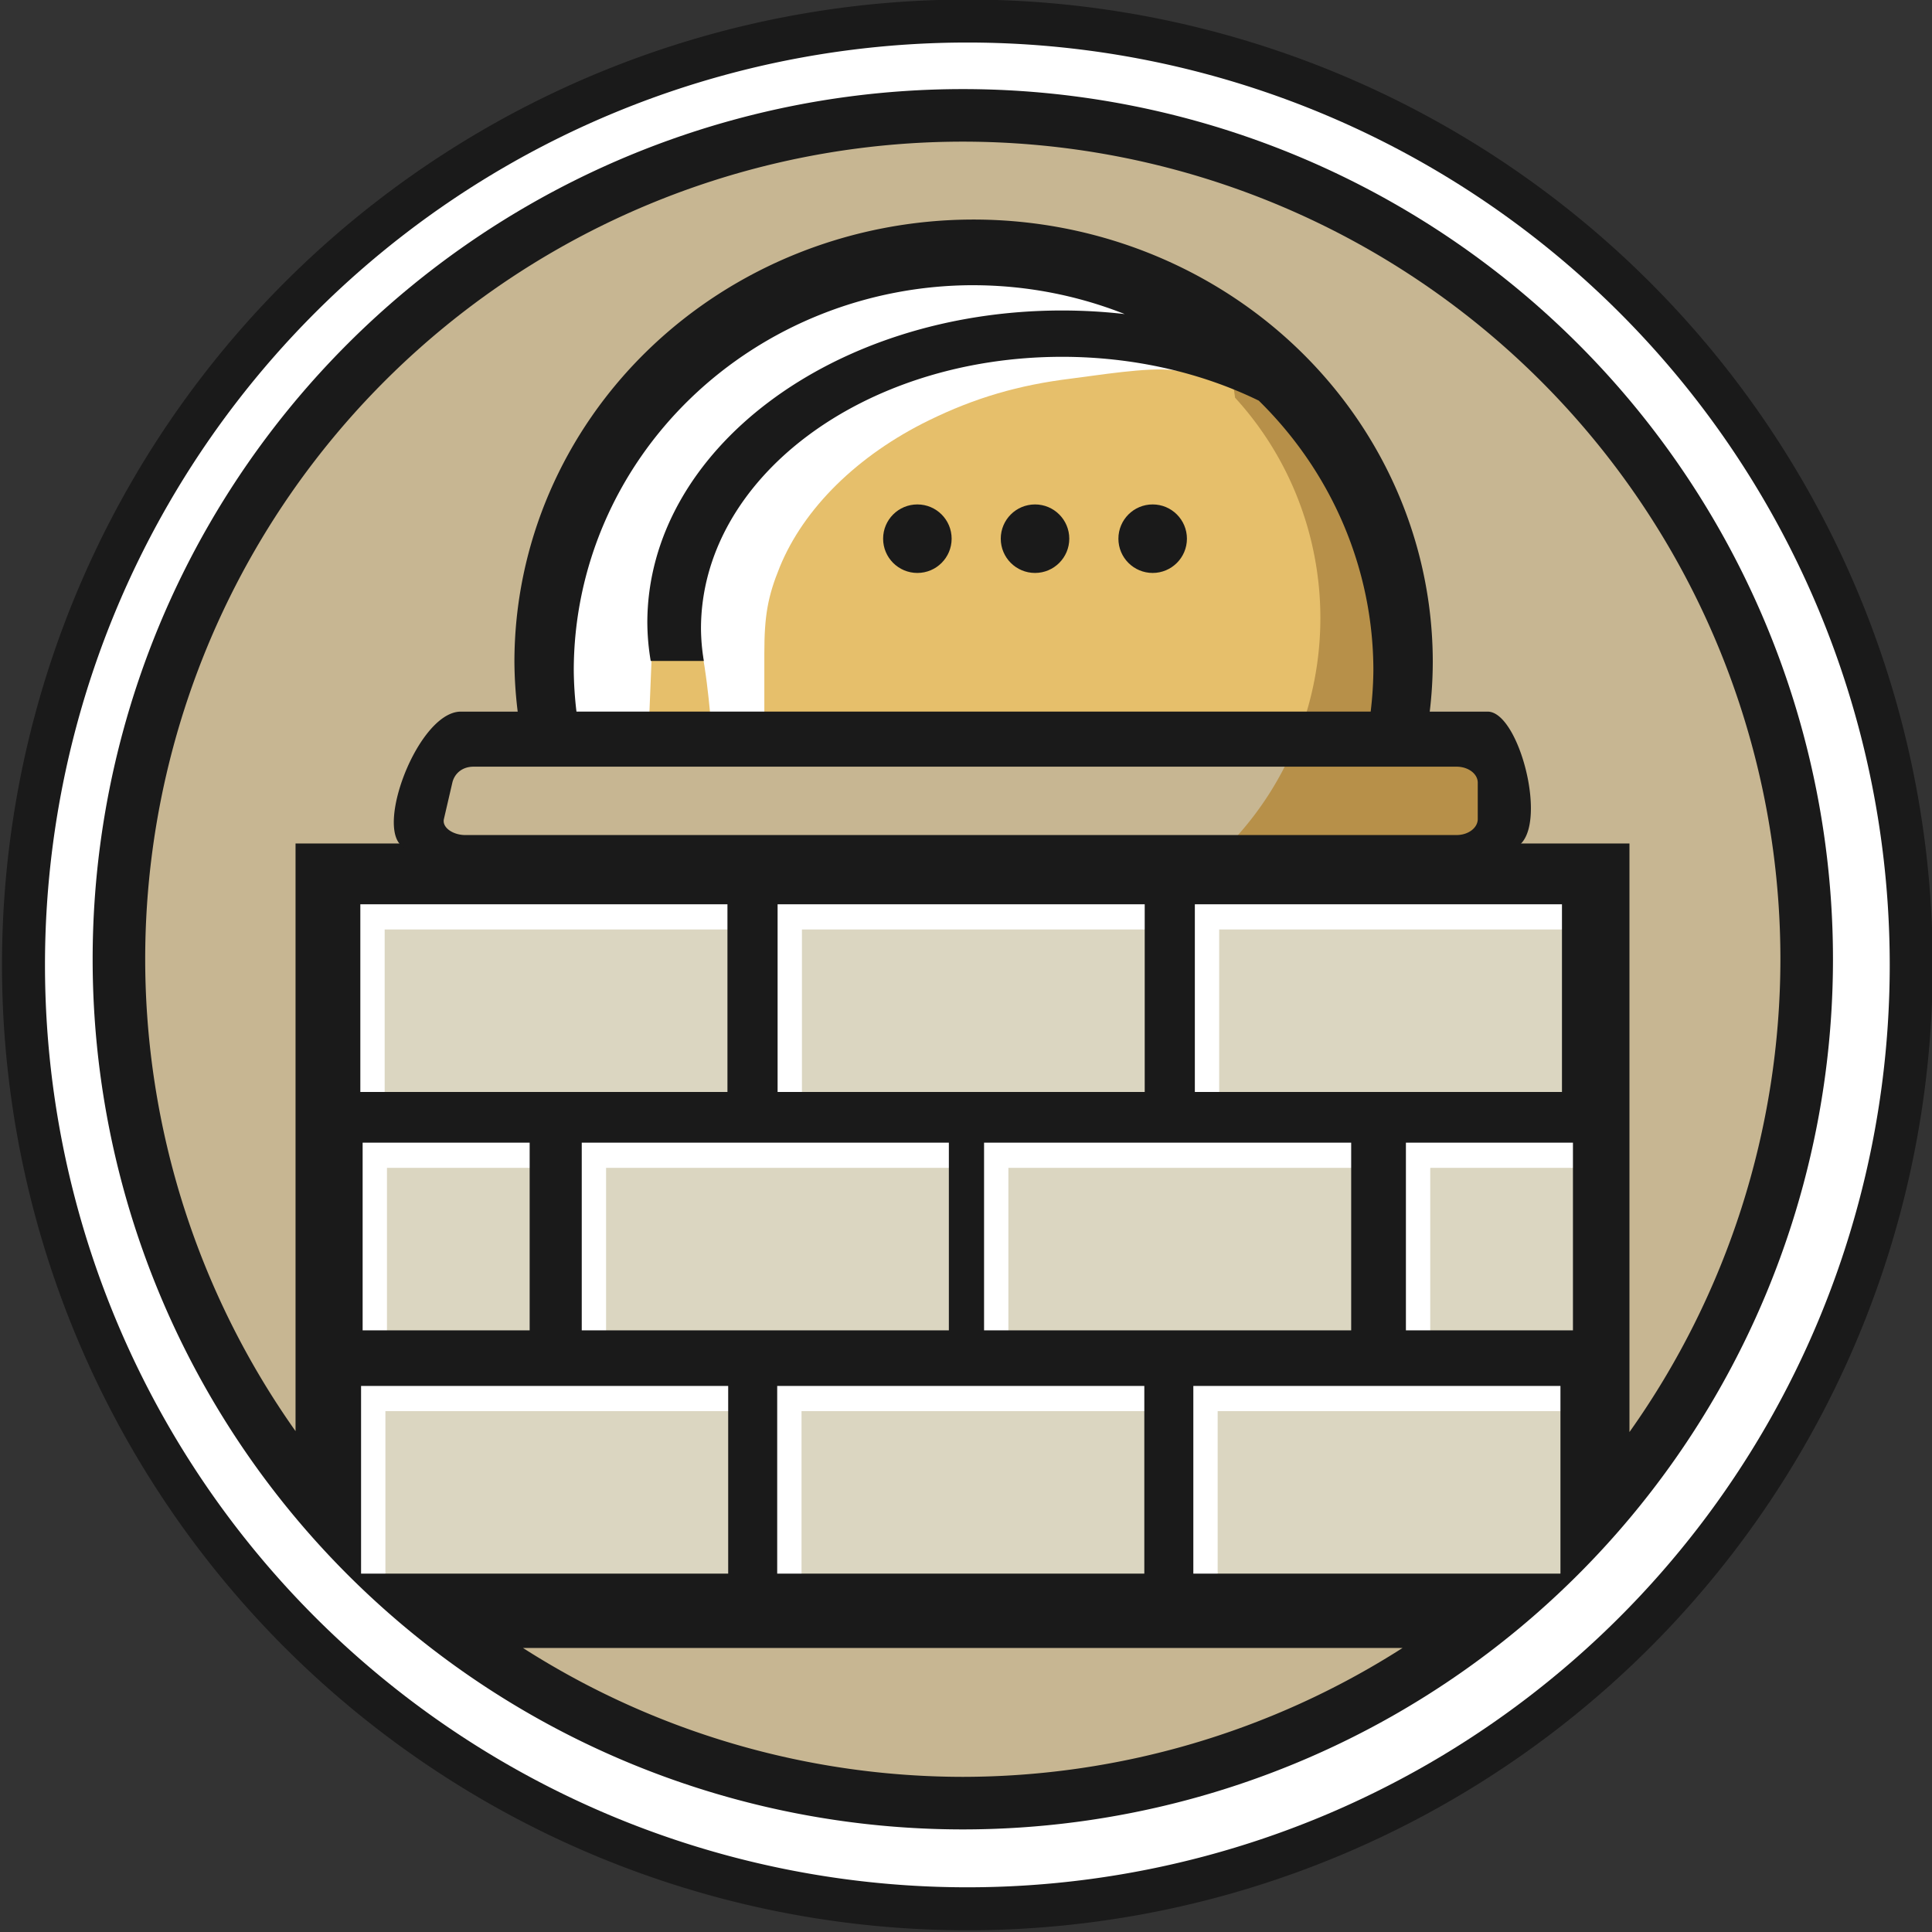 <?xml version="1.0" encoding="UTF-8" standalone="no"?>
<!-- Created with Inkscape (http://www.inkscape.org/) -->

<svg
   width="35.04mm"
   height="35.04mm"
   viewBox="0 0 35.04 35.04"
   version="1.1"
   id="svg346"
   inkscape:version="1.2.2 (b0a8486541, 2022-12-01)"
   sodipodi:docname="logo.svg"
   xmlns:inkscape="http://www.inkscape.org/namespaces/inkscape"
   xmlns:sodipodi="http://sodipodi.sourceforge.net/DTD/sodipodi-0.dtd"
   xmlns="http://www.w3.org/2000/svg"
   xmlns:svg="http://www.w3.org/2000/svg">
  <rect x="0" y="0" width="35.04" height="35.04" fill="#333333" stroke="none"/>
  <sodipodi:namedview
     id="namedview348"
     pagecolor="#ffffff"
     bordercolor="#666666"
     borderopacity="1.0"
     inkscape:showpageshadow="2"
     inkscape:pageopacity="0.0"
     inkscape:pagecheckerboard="0"
     inkscape:deskcolor="#d1d1d1"
     inkscape:document-units="mm"
     showgrid="false"
     inkscape:zoom="1.1893044"
     inkscape:cx="153.87146"
     inkscape:cy="164.80222"
     inkscape:window-width="1874"
     inkscape:window-height="1011"
     inkscape:window-x="46"
     inkscape:window-y="32"
     inkscape:window-maximized="1"
     inkscape:current-layer="layer1" />
  <defs
     id="defs343" />
  <g
     inkscape:label="Capa 1"
     inkscape:groupmode="layer"
     id="layer1"
     transform="translate(-86.934,-130.98)">
    <g
       id="g16404"
       transform="matrix(0.289,0,0,0.289,142.592,118.645)">
      <circle
         style="fill:#ffffff;fill-opacity:1;stroke-width:0.416"
         id="path12340"
         cx="-132.012"
         cy="103.64"
         r="58.864" />
      <circle
         style="fill:#c7b692;fill-opacity:1;stroke-width:0.377"
         id="circle12342"
         cx="-132.012"
         cy="103.64"
         r="53.449" />
      <path
         style="fill:#e6bf6b;fill-opacity:1;stroke-width:0.265"
         d="m -157.601,90.124 53.206,-0.883 -1.189,-9.403 -6.448,-13.967 -6.389,-1.187 -12.586,-0.568 -17.098,10.2 -7.516,10.214 z"
         id="path3302" />
      <path
         id="path6864"
         style="fill:#b79049;fill-opacity:1;stroke-width:0.265"
         d="m -115.518,64.549 0.439,3.092 a 19.98,20.303 0 0 1 5.353,13.83 19.98,20.303 0 0 1 -5.458,13.931 l -0.429,1.023 h 15.926 l 1.385,-2.864 -1.42,-3.787 -4.727,-1.879 -0.493,-6.315 -1.414,-8.7 z" />
      <path
         id="path3300"
         style="fill:#ffffff;fill-opacity:1;stroke-width:0.265"
         d="m -127.567,58.654 -15.811,2.403 -9.631,7.853 -5.897,12.545 1.427,7.371 5.577,0.246 0.4,-9.78 5.596,-8.8 10.585,-5.736 11.76,-1.448 h 4.622 z m 1.522,6.062 c -6.739,-0.089 -13.385,2.065 -17.71,6.382 -1.844,1.841 -4.118,4.767 -4.878,6.926 -0.502,1.426 -0.699,2.329 -0.153,4.428 0.663,2.55 0.835,6.363 0.835,5.52 0,-0.224 1.473,0.062 2.132,0.068 l 1.198,0.012 v -4.378 c 0,-2.353 0.217,-3.566 0.967,-5.405 1.508,-3.694 4.888,-7.02 9.36,-9.207 2.885,-1.412 5.628,-2.217 8.935,-2.622 1.591,-0.195 4.778,-0.725 6.345,-0.531 0.64,0.079 1.208,0.141 1.263,0.138 0.415,-0.023 -2.072,-0.644 -3.641,-0.91 -1.538,-0.26 -3.098,-0.4 -4.653,-0.421 z"
         sodipodi:nodetypes="ccccccccccccsssssccssssscsss" />
      <rect
         style="fill:#ffffff;fill-opacity:1;stroke-width:0.265"
         id="rect12234"
         width="79.597"
         height="45.604"
         x="-171.439"
         y="97.864" />
      <path
         id="rect10155"
         style="fill:#dbd6c1;fill-opacity:1;stroke-width:0.265"
         d="m -168.448,101.012 v 11.777 h 23.039 v -11.777 z m 26.186,0 v 11.777 h 23.039 v -11.777 z m 26.185,0 v 11.777 h 22.51 v -11.777 z m -52.227,14.96 v 11.777 h 10.482 v -11.777 z m 13.751,0 v 11.777 h 23.039 v -11.777 z m 25.248,0 v 11.777 h 23.039 v -11.777 z m 26.474,0 v 11.777 h 9.952 v -11.777 z m -65.571,15.267 v 11.777 h 23.039 v -11.777 z m 26.115,0 v 11.777 h 23.039 v -11.777 z m 26.115,0 v 11.777 l 21.981,-1.058 0.529,-10.718 z"
         sodipodi:nodetypes="cccccccccccccccccccccccccccccccccccccccccccccccccc" />
      <path
         id="path1442"
         style="fill:#1a1a1a;fill-opacity:1;stroke-width:0.486"
         d="m -132.166,48.273 a 54.608,54.608 0 0 0 -54.608,54.608 54.608,54.608 0 0 0 54.608,54.608 54.608,54.608 0 0 0 54.609,-54.608 54.608,54.608 0 0 0 -54.609,-54.608 z m 0,3.298 a 51.31,51.31 0 0 1 51.31,51.31 51.31,51.31 0 0 1 -9.473,29.671 V 95.617 H -174.041 v 36.878 a 51.31,51.31 0 0 1 -9.435,-29.614 51.31,51.31 0 0 1 51.31,-51.31 z m -37.809,47.861 h 23.039 v 11.777 h -23.039 z m 26.186,0 h 23.039 v 11.777 h -23.039 z m 26.185,0 h 23.039 v 11.777 h -23.039 z m -52.227,14.96 h 10.482 v 11.777 h -10.482 z m 13.751,0 h 23.039 v 11.777 h -23.039 z m 25.248,0 h 23.039 v 11.777 h -23.039 z m 26.474,0 h 10.482 v 11.777 h -10.482 z m -65.571,15.267 h 23.039 v 11.777 h -23.039 z m 26.115,0 h 23.039 v 11.777 h -23.039 z m 26.115,0 h 23.039 v 11.777 h -23.039 z m -42.066,16.445 h 55.194 a 51.31,51.31 0 0 1 -27.597,8.087 51.31,51.31 0 0 1 -27.597,-8.087 z" />
      <path
         id="path1444"
         style="fill:#1a1a1a;fill-opacity:1;stroke-width:0.342"
         d="m -131.88,42.654 a 60.583,60.583 0 0 0 -60.583,60.582 60.583,60.583 0 0 0 60.583,60.583 60.583,60.583 0 0 0 60.583,-60.583 60.583,60.583 0 0 0 -60.583,-60.582 z m 0,2.697 a 57.886,57.886 0 0 1 57.885,57.885 57.886,57.886 0 0 1 -57.885,57.886 57.886,57.886 0 0 1 -57.885,-57.886 57.886,57.886 0 0 1 57.885,-57.885 z" />
      <path
         id="path1446"
         style="fill:#1a1a1a;fill-opacity:1;stroke-width:0.312"
         d="m -131.489,56.46 a 28.816,27.772 0 0 0 -28.816,27.772 28.816,27.772 0 0 0 0.206,3.109 h -3.571 c -2.875,0 -5.923,8.642 -3.048,8.642 h 68.699 c 2.985,0 0.97,-8.642 -1.207,-8.642 H -102.863 a 28.816,27.772 0 0 0 0.191,-3.109 28.816,27.772 0 0 0 -28.816,-27.772 z m 0,4.121 a 25.09,24.181 0 0 1 9.485,1.811 c -1.298,-0.149 -2.61,-0.224 -3.923,-0.225 -14.379,-8e-5 -26.036,8.775 -26.037,19.599 0.006,0.801 0.077,1.6 0.212,2.394 h 3.334 c -0.113,-0.67 -0.172,-1.345 -0.179,-2.021 -3e-5,-9.425 10.149,-17.065 22.669,-17.065 4.379,7.48e-4 8.663,0.956 12.336,2.75 l 5.2e-4,5.17e-4 a 25.09,24.181 0 0 1 7.192,16.936 25.09,24.181 0 0 1 -0.17,2.58 h -49.841 a 25.09,24.181 0 0 1 -0.17,-2.58 25.09,24.181 0 0 1 25.09,-24.181 z m -31.38,30.215 h 61.688 c 0.738,0 1.332,0.448 1.332,1.005 v 2.28 c 0,0.556 -0.594,1.005 -1.332,1.005 h -62.217 c -0.738,0 -1.459,-0.457 -1.332,-1.005 l 0.529,-2.28 c 0.127,-0.548 0.594,-1.005 1.332,-1.005 z" />
      <circle
         style="fill:#1a1a1a;fill-opacity:1;stroke-width:0.347"
         id="circle1448"
         cx="-135.017"
         cy="76.488"
         r="2.15" />
      <circle
         style="fill:#1a1a1a;fill-opacity:1;stroke-width:0.347"
         id="circle1450"
         cx="-127.634"
         cy="76.488"
         r="2.15" />
      <circle
         style="fill:#1a1a1a;fill-opacity:1;stroke-width:0.347"
         id="circle1452"
         cx="-120.251"
         cy="76.488"
         r="2.15" />
    </g>
  </g>
</svg>
